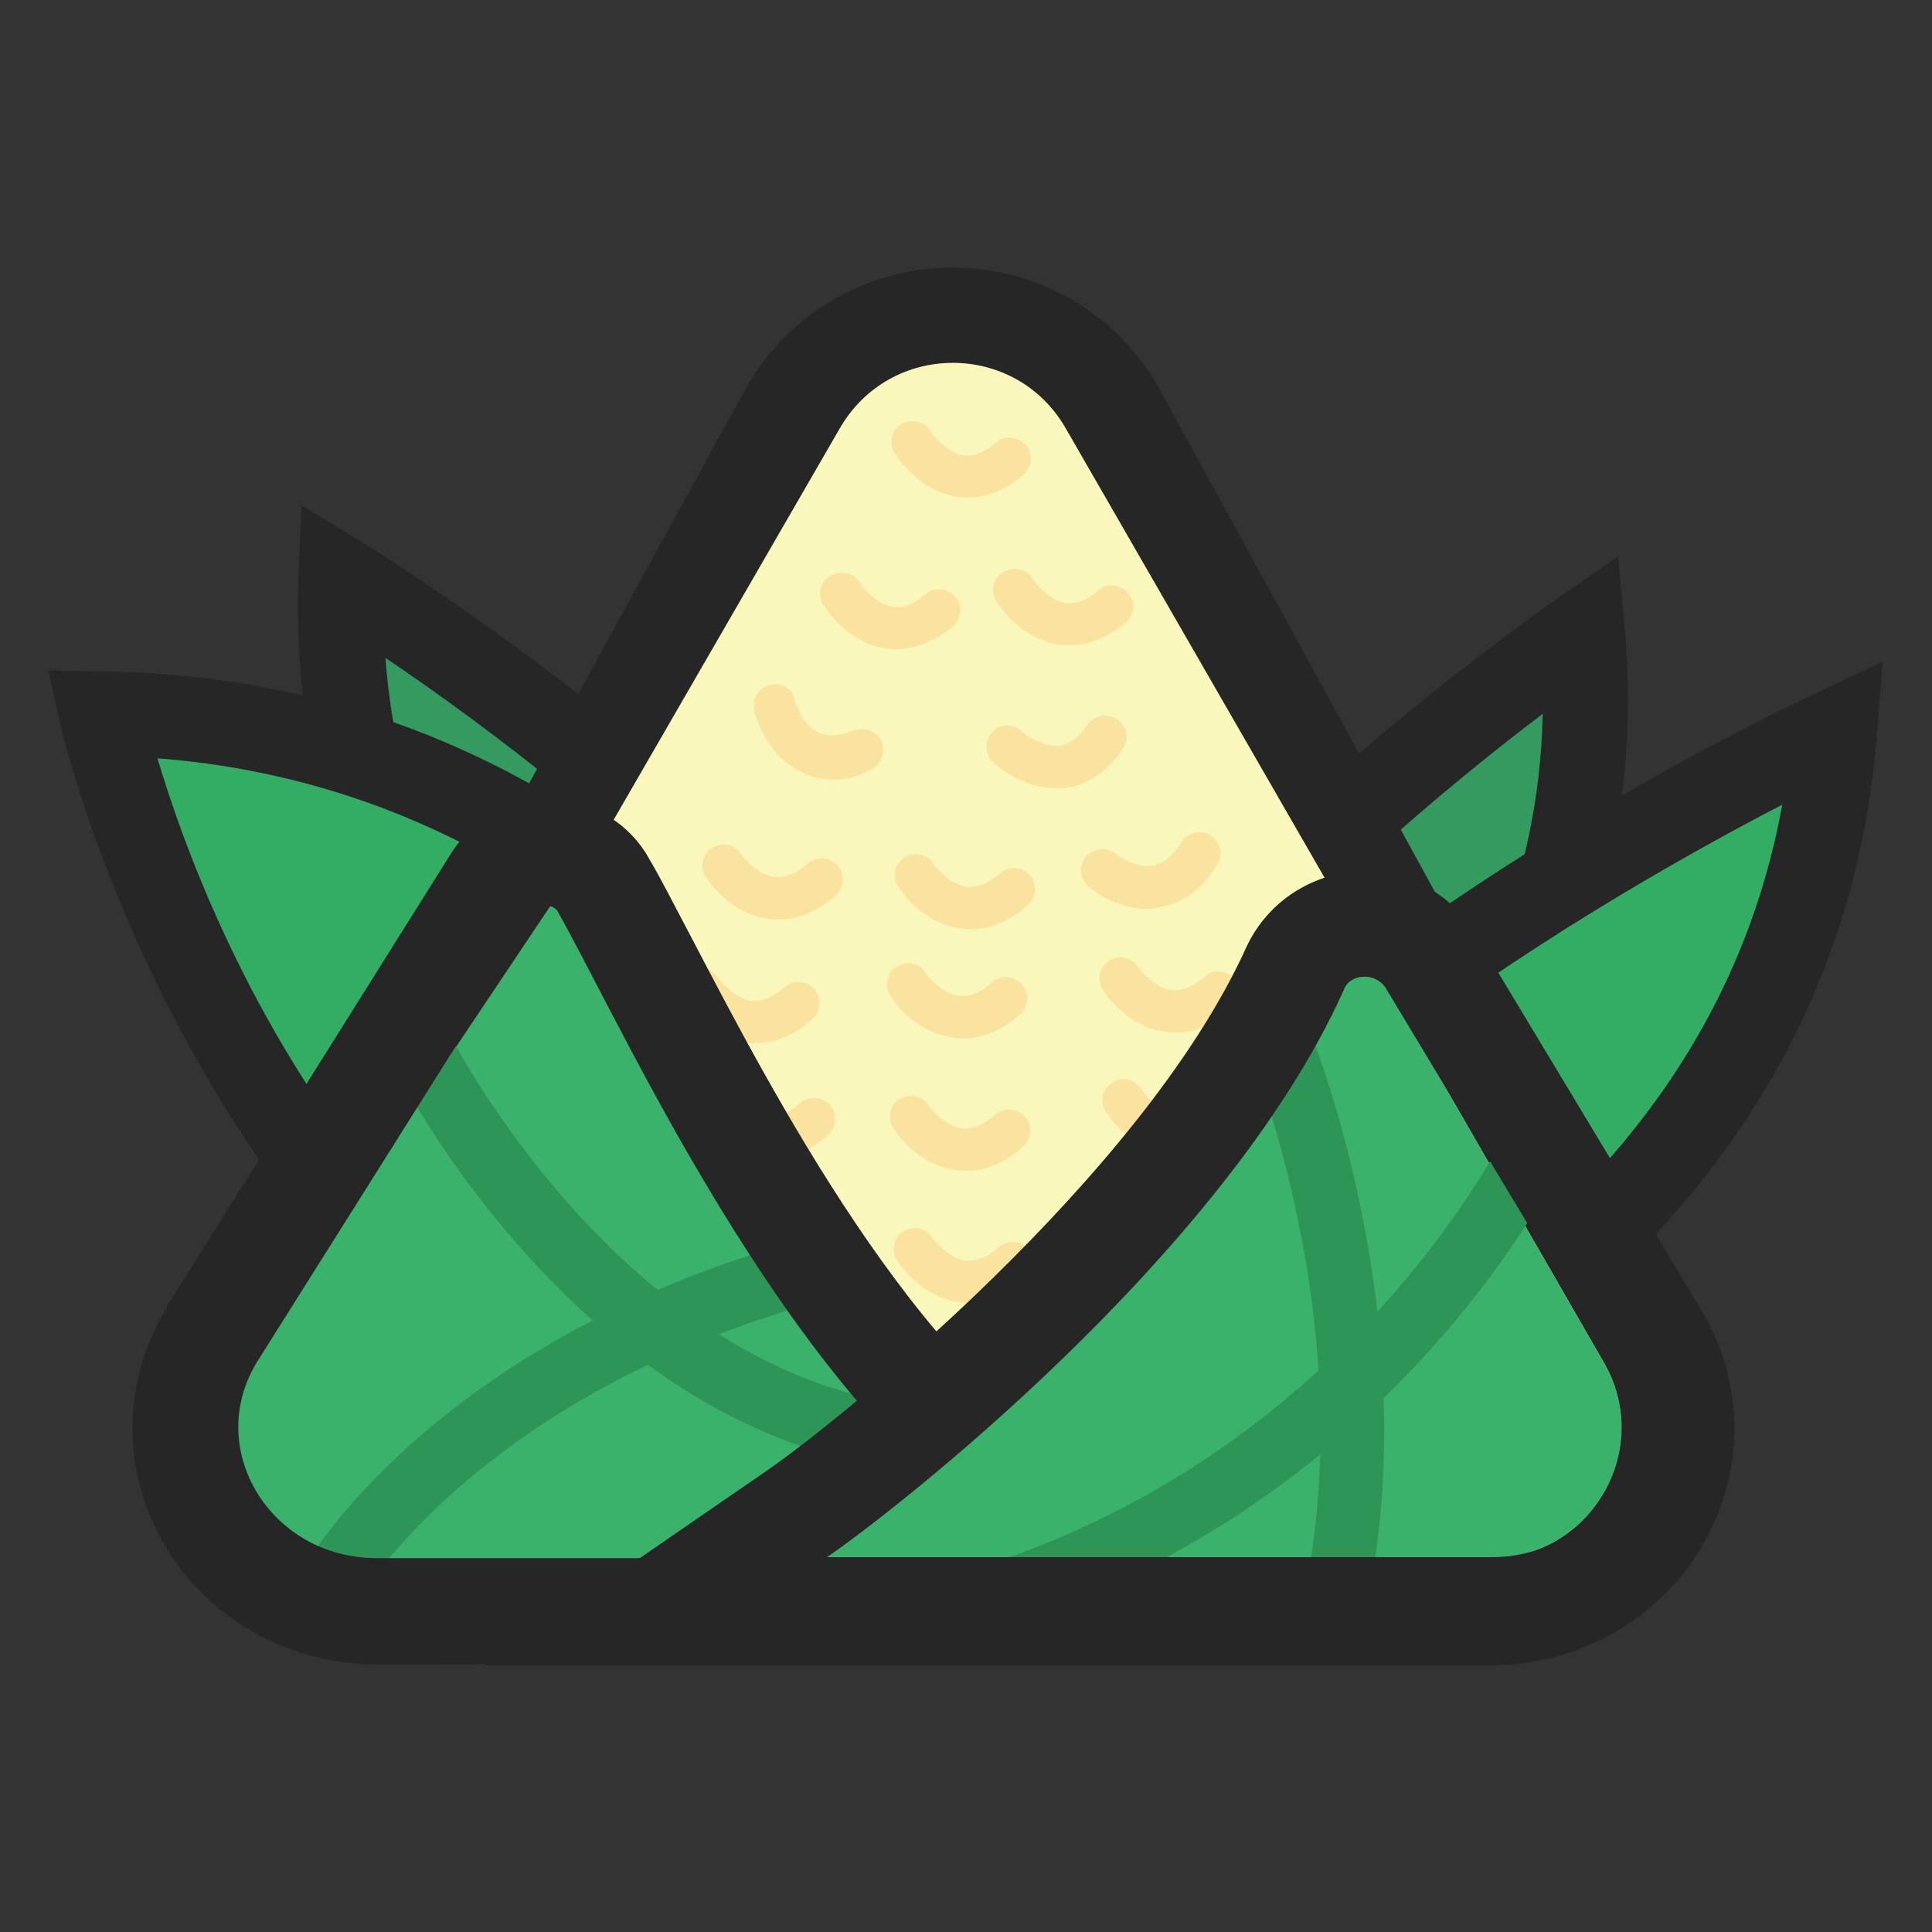 <svg t="1623901653491" class="icon" viewBox="0 0 1024 1024" version="1.1" xmlns="http://www.w3.org/2000/svg" p-id="2145" width="200" height="200"><rect x="0" y="0" width="1024" height="1024" fill="#333333" stroke="none"/><path d="M181.248 306.688s391.168 240.128 344.576 436.736c0 0-356.352-118.784-344.576-436.736z" fill="#359A60" p-id="2146"></path><path d="M541.696 772.608l-23.552-7.68c-3.584-1.024-371.712-128-359.936-458.752l1.536-38.4 32.768 19.968c16.384 10.24 404.992 250.88 354.304 460.8l-5.12 24.064zM204.288 348.672c16.384 221.184 227.84 331.264 302.592 363.008 2.048-129.536-190.976-287.744-302.592-363.008z" fill="#262626" p-id="2147"></path><path d="M53.76 377.856s96.256 443.392 507.392 443.392c0.512 0-121.856-438.272-507.392-443.392z" fill="#33AC64" p-id="2148"></path><path d="M561.152 843.776c-424.448 0-528.384-456.192-529.408-460.8L25.6 355.328l28.16 0.512c397.824 5.12 527.872 455.168 528.896 459.776l8.192 28.672-29.696-0.512c0.512 0 0 0 0 0zM83.456 401.92c27.648 93.184 137.728 377.856 446.464 395.776-34.304-92.672-160.768-373.76-446.464-395.776z" fill="#262626" p-id="2149"></path><path d="M838.656 335.36s-378.368 259.584-321.536 453.632c0 0 349.696-136.704 321.536-453.632z" fill="#359A60" p-id="2150"></path><path d="M502.784 819.2l-7.168-23.552c-60.928-207.36 314.368-467.456 330.24-478.72l31.744-22.016 3.584 38.4c29.184 329.728-331.776 475.136-335.872 476.672l-22.528 9.216z m314.88-440.832c-107.008 80.896-291.84 248.832-283.136 378.368 72.704-36.352 278.528-157.184 283.136-378.368z" fill="#262626" p-id="2151"></path><path d="M972.288 387.584s-453.12 210.432-427.008 428.544c0.512 0 399.872-83.968 427.008-428.544z" fill="#33AC64" p-id="2152"></path><path d="M526.336 843.264l-3.072-24.576c-27.648-231.936 420.864-442.88 439.808-451.584l34.816-16.384-3.072 38.4c-28.16 357.376-440.32 448-444.928 449.024l-23.552 5.12z m418.304-416.768c-99.84 51.712-366.08 204.8-377.344 360.448 82.944-24.576 333.312-117.76 377.344-360.448z" fill="#262626" p-id="2153"></path><path d="M504.832 198.144c24.064 0 47.616 11.776 60.928 35.84l267.776 488.96c25.088 46.08-8.192 102.912-60.928 102.912H236.544c-52.736 0-86.016-56.32-60.928-102.912l268.288-488.96c13.312-24.064 36.864-35.84 60.928-35.84m0-56.32c-46.08 0-88.064 25.088-110.08 65.024l-268.288 488.96c-21.504 39.424-20.992 86.016 2.048 124.416s63.488 61.44 108.032 61.44h536.064c45.056 0 85.504-23.04 108.032-61.44 23.04-38.4 23.552-84.992 2.048-124.416l-267.776-488.96c-22.016-40.448-64.512-65.024-110.08-65.024z" fill="#262626" p-id="2154"></path><path d="M407.04 552.96c-2.048 0-3.584 0-5.632-0.512-19.968-2.56-31.744-19.968-32.768-22.016-3.584-5.12-2.048-12.288 3.072-15.36 5.12-3.584 12.288-2.048 15.36 3.072 2.048 3.072 9.216 10.752 17.408 12.288 5.632 0.512 11.776-1.536 17.92-7.168 4.608-4.096 11.776-3.584 15.872 1.024 4.096 4.608 3.584 11.776-1.024 15.872-9.216 8.704-19.456 12.8-30.208 12.8z" fill="#F9E39E" p-id="2155"></path><path d="M564.736 226.816L849.92 721.92c26.624 46.08-6.656 103.936-59.904 103.936H219.136c-53.248 0-86.528-57.856-59.904-103.936l285.696-494.592c26.624-46.592 93.184-46.592 119.808-0.512z" fill="#FAF7BD" p-id="2156"></path><path d="M296.448 473.088l-166.912 249.344c-26.624 46.08 6.656 103.936 59.904 103.936l361.472-0.512c-124.416-71.168-224.256-295.936-254.464-352.768z" fill="#3AB26C" p-id="2157"></path><path d="M408.576 614.4c-2.048 0-3.584 0-5.632-0.512-19.968-2.56-31.744-19.968-32.768-22.016-3.584-5.12-2.048-12.288 3.072-15.36 5.12-3.584 12.288-2.048 15.36 3.072 2.048 3.072 9.216 10.752 17.408 12.288 5.632 1.024 11.776-1.536 17.92-7.168 4.608-4.096 11.776-3.584 15.872 1.024 4.096 4.608 3.584 11.776-1.024 15.872-9.216 8.192-19.456 12.8-30.208 12.8zM400.384 552.96c-2.048 0-3.584 0-5.632-0.512-19.968-2.56-31.744-19.968-32.768-22.016-3.584-5.12-2.048-12.288 3.072-15.36 5.12-3.584 12.288-2.048 15.36 3.072 2.048 3.072 9.216 10.752 17.408 12.288 5.632 0.512 11.776-1.536 17.92-7.168 4.608-4.096 11.776-3.584 15.872 1.024 4.096 4.608 3.584 11.776-1.024 15.872-9.728 8.704-19.968 12.8-30.208 12.8z" fill="#F9E39E" p-id="2158"></path><path d="M492.032 780.288C312.32 768 211.968 571.904 207.872 563.2l30.208-15.36c1.024 2.048 95.744 187.392 256.512 198.144l-2.56 34.304z" fill="#2D9556" p-id="2159"></path><path d="M193.024 843.776l-29.184-17.408c3.072-4.608 73.216-119.296 265.728-170.496l8.704 32.768c-179.712 48.128-244.736 154.112-245.248 155.136z" fill="#2D9556" p-id="2160"></path><path d="M290.816 480.256c1.536 0 3.584 1.024 4.608 2.56 36.864 65.024 129.536 274.944 255.488 343.04H199.68c-56.32 0-91.648-57.856-63.488-103.936L286.72 482.816c1.024-1.536 2.56-2.56 4.096-2.56m0-56.32c-21.504 0-40.96 10.752-52.224 29.184l-150.016 239.104v0.512c-23.552 38.4-24.576 84.992-2.56 123.904 22.528 40.448 66.048 65.536 113.664 65.536l351.232-0.512h223.232l-196.608-105.472c-91.136-48.64-168.96-198.656-210.944-279.04-8.704-16.384-15.872-30.72-22.528-41.984-10.752-19.456-31.232-31.232-53.248-31.232z" fill="#262626" p-id="2161"></path><path d="M723.456 502.272c-78.336 149.504-253.952 300.544-285.696 323.584h352.256c53.248 0 87.04-57.856 59.904-103.936l-126.464-219.648z" fill="#3AB26C" p-id="2162"></path><path d="M499.712 871.424l-8.192-32.768c222.72-56.832 309.248-243.2 310.272-245.248l30.72 13.824c-3.584 8.192-94.208 203.264-332.8 264.192z" fill="#2D9556" p-id="2163"></path><path d="M722.432 860.16l-32.768-7.68c34.304-148.48-28.672-298.496-29.184-300.032l31.232-13.312c2.048 6.656 67.584 161.792 30.72 321.024z" fill="#2D9556" p-id="2164"></path><path d="M623.104 547.328c-2.048 0-3.584 0-5.632-0.512-19.968-2.56-31.744-19.968-32.768-22.016-3.584-5.12-2.048-12.288 3.072-15.36 5.12-3.584 12.288-2.048 15.36 3.072 2.048 3.072 9.216 10.752 17.408 12.288 5.632 0.512 11.776-1.536 17.92-7.168 4.608-4.096 11.776-3.584 15.872 1.024 4.096 4.608 3.584 11.776-1.024 15.872-9.216 8.704-19.456 12.8-30.208 12.8zM514.048 690.688c-2.048 0-3.584 0-5.632-0.512-19.968-2.56-31.744-19.968-32.768-22.016-3.584-5.12-2.048-12.288 3.072-15.36 5.12-3.584 12.288-2.048 15.36 3.072 2.048 3.072 9.216 10.752 17.408 12.288 5.632 0.512 11.776-1.536 17.92-7.168 4.608-4.096 11.776-3.584 15.872 1.024 4.096 4.608 3.584 11.776-1.024 15.872-9.728 8.704-19.968 12.8-30.208 12.8zM624.64 611.84c-2.048 0-3.584 0-5.632-0.512-19.968-2.56-31.744-19.968-32.768-22.016-3.584-5.12-2.048-12.288 3.072-15.36 5.12-3.584 12.288-2.048 15.36 3.072 2.048 3.072 9.216 10.752 17.408 12.288 5.632 0.512 11.776-1.536 17.92-7.168 4.608-4.096 11.776-3.584 15.872 1.024 4.096 4.608 3.584 11.776-1.024 15.872-9.216 8.192-19.456 12.8-30.208 12.8z" fill="#F9E39E" p-id="2165"></path><path d="M723.456 517.632c4.096 0 8.192 2.048 10.752 5.632l119.296 198.144c27.648 46.08-7.168 103.936-62.976 103.936H438.272c31.744-21.504 210.432-159.232 273.92-300.544 1.536-4.608 6.144-7.168 11.264-7.168m0-55.808c-27.136 0-51.712 15.872-62.976 40.448-55.296 121.856-217.088 251.904-254.464 277.504l-149.504 102.912H790.016c47.104 0 90.624-25.088 113.152-65.024 22.016-39.424 21.504-85.504-2.048-124.416l-119.296-198.144c-12.288-20.992-34.304-33.28-58.368-33.28z" fill="#262626" p-id="2166"></path><path d="M475.136 344.064c-2.048 0-4.608 0-6.656-0.512-19.968-3.584-30.72-20.992-32.256-23.04-3.072-5.12-1.536-12.288 4.096-15.36 5.12-3.072 12.288-1.536 15.36 3.584 2.048 3.072 8.704 11.264 16.896 12.8 5.632 1.024 11.776-1.024 17.92-6.656 4.608-4.096 11.776-3.072 15.872 1.536 4.096 4.608 3.072 11.776-1.536 15.872-9.728 7.68-19.456 11.776-29.696 11.776zM513.024 263.68c-2.048 0-4.608 0-6.656-0.512-19.968-3.584-30.72-20.992-32.256-23.04-3.072-5.12-1.536-12.288 3.584-15.36 5.12-3.072 12.288-1.536 15.36 3.584 2.048 3.072 8.704 11.264 16.896 12.8 5.632 1.024 11.776-1.024 17.92-6.656 4.608-4.096 11.776-3.072 15.872 1.536 4.096 4.608 3.072 11.776-1.536 15.872-9.216 7.68-18.944 11.776-29.184 11.776zM566.784 342.016c-2.048 0-4.608 0-6.656-0.512-19.968-3.584-30.72-20.992-32.256-23.04-3.072-5.12-1.536-12.288 4.096-15.36 5.12-3.072 12.288-1.536 15.36 3.584 2.048 3.072 8.704 11.264 16.896 12.8 5.632 1.024 11.776-1.024 17.92-6.656 4.608-4.096 11.776-3.072 15.872 1.536 4.096 4.608 3.072 11.776-1.536 15.872-9.728 7.68-19.456 11.776-29.696 11.776zM559.616 417.792c-17.92 0-31.744-12.288-33.28-13.824-4.608-4.096-4.608-11.264-0.512-15.872 4.096-4.608 11.264-4.608 15.872-0.512 2.56 2.56 11.264 8.192 19.456 7.68 5.632-0.512 10.752-4.608 15.36-11.264 3.584-5.12 10.752-6.144 15.872-2.56s6.144 10.752 2.56 15.872c-8.704 12.288-19.456 19.456-31.744 20.48h-3.584zM441.344 413.184c-6.656 0-12.288-1.536-17.92-4.608-17.92-9.216-23.04-29.696-23.552-31.744-1.536-6.144 2.048-12.288 8.192-13.824 6.144-1.536 12.288 2.048 13.312 8.192 1.024 3.584 4.608 13.312 12.288 16.896 5.12 2.56 11.264 2.048 18.944-1.024 5.632-2.048 12.288 0.512 14.848 6.144 2.048 5.632-0.512 12.288-6.144 14.848-7.168 4.096-13.824 5.12-19.968 5.12zM608.256 481.792c-16.896 0-29.696-10.24-31.232-11.776-4.608-4.096-5.632-11.264-1.536-15.872 4.096-4.608 10.752-5.632 15.872-1.536 2.56 2.048 11.776 7.68 19.968 6.144 5.632-1.024 10.24-5.12 14.848-12.288 3.072-5.12 10.24-7.168 15.36-3.584 5.12 3.072 7.168 10.24 3.584 15.36-7.68 12.8-17.92 20.48-30.208 22.528-2.048 0.512-4.096 1.024-6.656 1.024zM514.56 492.544c-2.048 0-3.584 0-5.632-0.512-19.968-2.56-31.744-19.968-32.768-22.016-3.584-5.12-2.048-12.288 3.072-15.36 5.12-3.584 12.288-2.048 15.36 3.072 2.048 3.072 9.216 10.752 17.408 12.288 5.632 0.512 11.776-1.536 17.92-7.168 4.608-4.096 11.776-3.584 15.872 1.024 4.096 4.608 3.584 11.776-1.024 15.872-9.728 8.704-19.968 12.8-30.208 12.8zM510.464 550.4c-2.048 0-3.584 0-5.632-0.512-19.968-2.56-31.744-19.968-32.768-22.016-3.584-5.12-2.048-12.288 3.072-15.36 5.12-3.584 12.288-2.048 15.36 3.072 2.048 3.072 9.216 10.752 17.408 12.288 5.632 0.512 11.776-1.536 17.92-7.168 4.608-4.096 11.776-3.584 15.872 1.024 4.096 4.608 3.584 11.776-1.024 15.872-9.728 8.704-19.968 12.8-30.208 12.8zM512 620.544c-2.048 0-3.584 0-5.632-0.512-19.968-2.56-31.744-19.968-32.768-22.016-3.584-5.12-2.048-12.288 3.072-15.36 5.12-3.584 12.288-2.048 15.36 3.072 2.048 3.072 9.216 10.752 17.408 12.288 5.632 0.512 11.776-1.536 17.92-7.168 4.608-4.096 11.776-3.584 15.872 1.024 4.096 4.608 3.584 11.776-1.024 15.872-9.728 8.704-19.456 12.8-30.208 12.8zM412.672 487.424c-2.048 0-3.584 0-5.632-0.512-19.968-2.56-31.744-19.968-32.768-22.016-3.584-5.12-2.048-12.288 3.072-15.36 5.12-3.584 12.288-2.048 15.36 3.072 2.048 3.072 9.216 10.752 17.408 12.288 5.632 0.512 11.776-1.536 17.92-7.168 4.608-4.096 11.776-3.584 15.872 1.024 4.096 4.608 3.584 11.776-1.024 15.872-9.216 8.192-19.456 12.8-30.208 12.8z" fill="#F9E39E" p-id="2167"></path></svg>